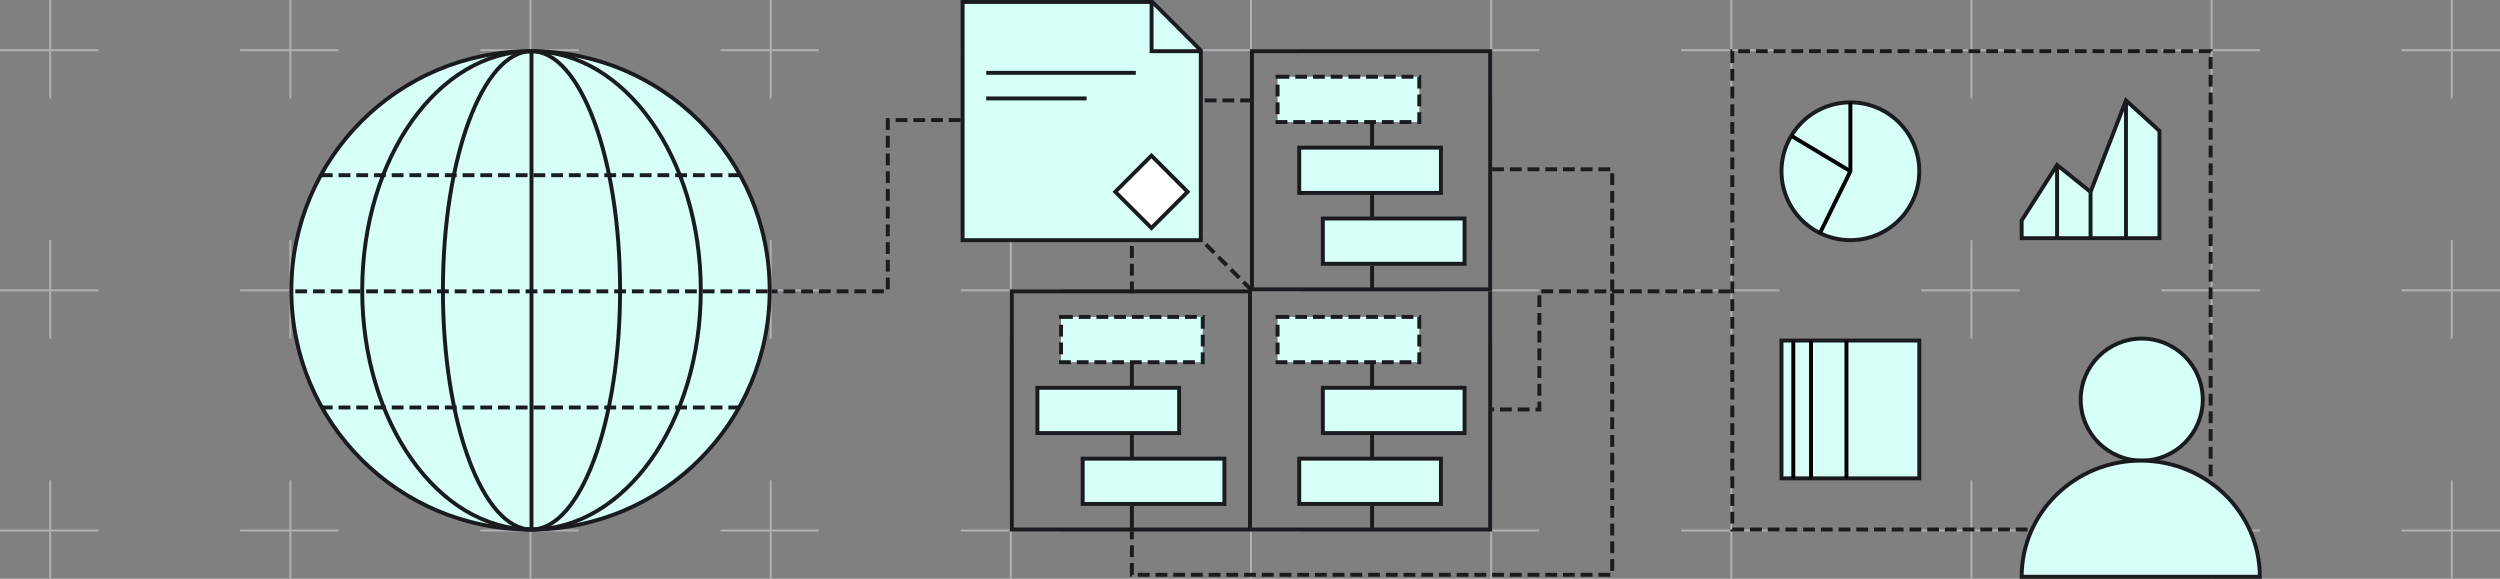 <?xml version="1.0" encoding="utf-8"?>
<svg version="1.1" id="Layer_1" xmlns="http://www.w3.org/2000/svg" xmlns:xlink="http://www.w3.org/1999/xlink" x="0px" y="0px"
	 viewBox="0 0 1270 294" style="enable-background:new 0 0 1270 294;" xml:space="preserve">
<rect x="0" y="0" width="1270" height="294" fill="#808080" stroke="none"/>
<style type="text/css">
	.st0{fill:none;stroke:#B0B1B5;}
	.st1{fill:#D6FFF8;stroke:#1A1B1F;stroke-width:2;}
	.st2{fill:#D6FFF8;stroke:#1A1B1F;stroke-width:2;stroke-dasharray:6,3;}
	.st3{fill:none;stroke:#1A1B1F;stroke-width:2;}
	.st4{fill:#FFFFFF;stroke:#1A1B1F;stroke-width:2;}
	.st5{fill:none;stroke:#1A1B1F;stroke-width:2;stroke-dasharray:6,3;}
	.st6{fill:#D6FFF8;}
	.st7{fill:none;stroke:#000000;stroke-width:2;}
</style>
<line class="st0" x1="147.5" y1="0" x2="147.5" y2="50"/>
<line class="st0" x1="172" y1="25.5" x2="122" y2="25.5"/>
<line class="st0" x1="25.5" y1="0" x2="25.5" y2="50"/>
<line class="st0" x1="50" y1="25.5" x2="0" y2="25.5"/>
<line class="st0" x1="1123.5" y1="0" x2="1123.5" y2="50"/>
<line class="st0" x1="1148" y1="25.5" x2="1098" y2="25.5"/>
<line class="st0" x1="1245.5" y1="0" x2="1245.5" y2="50"/>
<line class="st0" x1="1270" y1="25.5" x2="1220" y2="25.5"/>
<line class="st0" x1="1001.5" y1="0" x2="1001.5" y2="50"/>
<line class="st0" x1="1026" y1="25.5" x2="976" y2="25.5"/>
<line class="st0" x1="879.5" y1="0" x2="879.5" y2="50"/>
<line class="st0" x1="904" y1="25.5" x2="854" y2="25.5"/>
<line class="st0" x1="757.5" y1="0" x2="757.5" y2="50"/>
<line class="st0" x1="782" y1="25.5" x2="732" y2="25.5"/>
<line class="st0" x1="635.5" y1="0" x2="635.5" y2="50"/>
<line class="st0" x1="660" y1="25.5" x2="610" y2="25.5"/>
<line class="st0" x1="513.5" y1="0" x2="513.5" y2="50"/>
<line class="st0" x1="538" y1="25.5" x2="488" y2="25.5"/>
<line class="st0" x1="391.5" y1="0" x2="391.5" y2="50"/>
<line class="st0" x1="416" y1="25.5" x2="366" y2="25.5"/>
<line class="st0" x1="269.5" y1="0" x2="269.5" y2="50"/>
<line class="st0" x1="294" y1="25.5" x2="244" y2="25.5"/>
<line class="st0" x1="147.5" y1="122" x2="147.5" y2="172"/>
<line class="st0" x1="172" y1="147.5" x2="122" y2="147.5"/>
<line class="st0" x1="25.5" y1="122" x2="25.5" y2="172"/>
<line class="st0" x1="50" y1="147.5" x2="0" y2="147.5"/>
<line class="st0" x1="1123.5" y1="122" x2="1123.5" y2="172"/>
<line class="st0" x1="1148" y1="147.5" x2="1098" y2="147.5"/>
<line class="st0" x1="1245.5" y1="122" x2="1245.5" y2="172"/>
<line class="st0" x1="1270" y1="147.5" x2="1220" y2="147.5"/>
<line class="st0" x1="1001.5" y1="122" x2="1001.5" y2="172"/>
<line class="st0" x1="1026" y1="147.5" x2="976" y2="147.5"/>
<line class="st0" x1="879.5" y1="122" x2="879.5" y2="172"/>
<line class="st0" x1="904" y1="147.5" x2="854" y2="147.5"/>
<line class="st0" x1="757.5" y1="122" x2="757.5" y2="172"/>
<line class="st0" x1="782" y1="147.5" x2="732" y2="147.5"/>
<line class="st0" x1="635.5" y1="122" x2="635.5" y2="172"/>
<line class="st0" x1="660" y1="147.5" x2="610" y2="147.5"/>
<line class="st0" x1="513.5" y1="122" x2="513.5" y2="172"/>
<line class="st0" x1="538" y1="147.5" x2="488" y2="147.5"/>
<line class="st0" x1="391.5" y1="122" x2="391.5" y2="172"/>
<line class="st0" x1="416" y1="147.5" x2="366" y2="147.5"/>
<line class="st0" x1="269.5" y1="122" x2="269.5" y2="172"/>
<line class="st0" x1="294" y1="147.5" x2="244" y2="147.5"/>
<line class="st0" x1="147.5" y1="244" x2="147.5" y2="294"/>
<line class="st0" x1="172" y1="269.5" x2="122" y2="269.5"/>
<line class="st0" x1="25.5" y1="244" x2="25.5" y2="294"/>
<line class="st0" x1="50" y1="269.5" x2="0" y2="269.5"/>
<line class="st0" x1="1123.5" y1="244" x2="1123.5" y2="294"/>
<line class="st0" x1="1148" y1="269.5" x2="1098" y2="269.5"/>
<line class="st0" x1="1245.5" y1="244" x2="1245.5" y2="294"/>
<line class="st0" x1="1270" y1="269.5" x2="1220" y2="269.5"/>
<line class="st0" x1="1001.5" y1="244" x2="1001.5" y2="294"/>
<line class="st0" x1="1026" y1="269.5" x2="976" y2="269.5"/>
<line class="st0" x1="879.5" y1="244" x2="879.5" y2="294"/>
<line class="st0" x1="904" y1="269.5" x2="854" y2="269.5"/>
<line class="st0" x1="757.5" y1="244" x2="757.5" y2="294"/>
<line class="st0" x1="782" y1="269.5" x2="732" y2="269.5"/>
<line class="st0" x1="635.5" y1="244" x2="635.5" y2="294"/>
<line class="st0" x1="660" y1="269.5" x2="610" y2="269.5"/>
<line class="st0" x1="513.5" y1="244" x2="513.5" y2="294"/>
<line class="st0" x1="538" y1="269.5" x2="488" y2="269.5"/>
<line class="st0" x1="391.5" y1="244" x2="391.5" y2="294"/>
<line class="st0" x1="416" y1="269.5" x2="366" y2="269.5"/>
<line class="st0" x1="269.5" y1="244" x2="269.5" y2="294"/>
<line class="st0" x1="294" y1="269.5" x2="244" y2="269.5"/>
<rect x="527" y="197" class="st1" width="72" height="23"/>
<rect x="550" y="233" class="st1" width="72" height="23"/>
<rect x="539" y="161" class="rev st2 anim" width="72" height="23"/>
<line class="st3" x1="575" y1="184" x2="575" y2="197"/>
<line class="st3" x1="575" y1="257" x2="575" y2="268.5"/>
<line class="st3" x1="575" y1="220" x2="575" y2="233"/>
<path class="st3" d="M636,26v121h121V26H636z"/>
<path class="st3" d="M514,269h121V148H514V269z"/>
<path class="st3" d="M757,148v121H636"/>
<rect x="660" y="75" class="st1" width="72" height="23"/>
<rect x="672" y="111" class="st1" width="72" height="23"/>
<rect x="649" y="39" class="anim rev st2" width="72" height="23"/>
<line class="st3" x1="697" y1="62" x2="697" y2="75"/>
<line class="st3" x1="697" y1="135" x2="697" y2="146.5"/>
<line class="st3" x1="697" y1="98" x2="697" y2="111"/>
<rect x="672" y="197" class="st1" width="72" height="23"/>
<rect x="660" y="233" class="st1" width="72" height="23"/>
<rect x="649" y="161" class="anim rev st2" width="72" height="23"/>
<line class="st3" x1="697" y1="184" x2="697" y2="197"/>
<line class="st3" x1="697" y1="257" x2="697" y2="268.5"/>
<line class="st3" x1="697" y1="220" x2="697" y2="233"/>
<path class="st1" d="M489,1h96.4L610,25.6V122H489V1z"/>
<rect x="572" y="84.4" transform="matrix(0.707 -0.707 0.707 0.707 102.477 442.171)" class="st4" width="26" height="26"/>
<path class="st3" d="M585,1v25h25"/>
<line class="st3" x1="501" y1="37" x2="577" y2="37"/>
<line class="st3" x1="501" y1="50" x2="552" y2="50"/>
<path class="anim st5" d="M880,26v243h243V26H880z"/>
<path class="st6" d="M1045,83.8l17,13.7l18-46.5l17,15.5V121h-17h-18h-17h-18v-9L1045,83.8z"/>
<path class="st3" d="M1045,83.8V121 M1062,97.5V121 M1080,51v70 M1045,121c-5.5,0-11.4,0-18,0v-9l18-28.2l17,13.7l18-46.5l17,15.5
	V121c-6.2,0-11.8,0-17,0c-6.3,0-12.2,0-18,0C1056.5,121,1050.9,121,1045,121z"/>
<circle class="st1" cx="1088" cy="203" r="31"/>
<path class="st1" d="M1087.5,234c-33.4,0-60.5,26.4-60.5,59h121C1148,260.4,1120.9,234,1087.5,234z"/>
<rect x="905" y="173" class="st1" width="70" height="70"/>
<line class="st7" x1="938" y1="173" x2="938" y2="243"/>
<line class="st7" x1="920" y1="173" x2="920" y2="243"/>
<line class="st7" x1="911" y1="173" x2="911" y2="243"/>
<circle class="st1" cx="940" cy="87" r="35"/>
<path class="st7" d="M940,52v35l-15.5,31.5"/>
<path class="st7" d="M940,87l-30-18"/>
<circle class="st1" cx="269.5" cy="147.5" r="121.5"/>
<ellipse class="st3" cx="270" cy="147.5" rx="86" ry="121.5"/>
<ellipse class="st3" cx="270" cy="147.5" rx="45" ry="121.5"/>
<line class="st3" x1="270" y1="26" x2="270" y2="269"/>
<line class="anim st5" x1="390" y1="148" x2="147" y2="148"/>
<path class="anim st5" d="M376,207H163"/>
<path class="anim st5" d="M376,89H163"/>
<path class="anim st5" d="M879,148h-97v60h-24"/>
<path class="anim st5" d="M819,148V86h-61"/>
<path class="anim st5" d="M819,149v143H575v-22"/>
<line class="anim st5" x1="575" y1="149" x2="575" y2="122"/>
<line class="anim st5" x1="636" y1="51" x2="610" y2="51"/>
<line class="anim st5" x1="635.9" y1="147.5" x2="609.7" y2="121.3"/>
<path class="anim st5" d="M488,61h-37v87h-59"/>
</svg>

